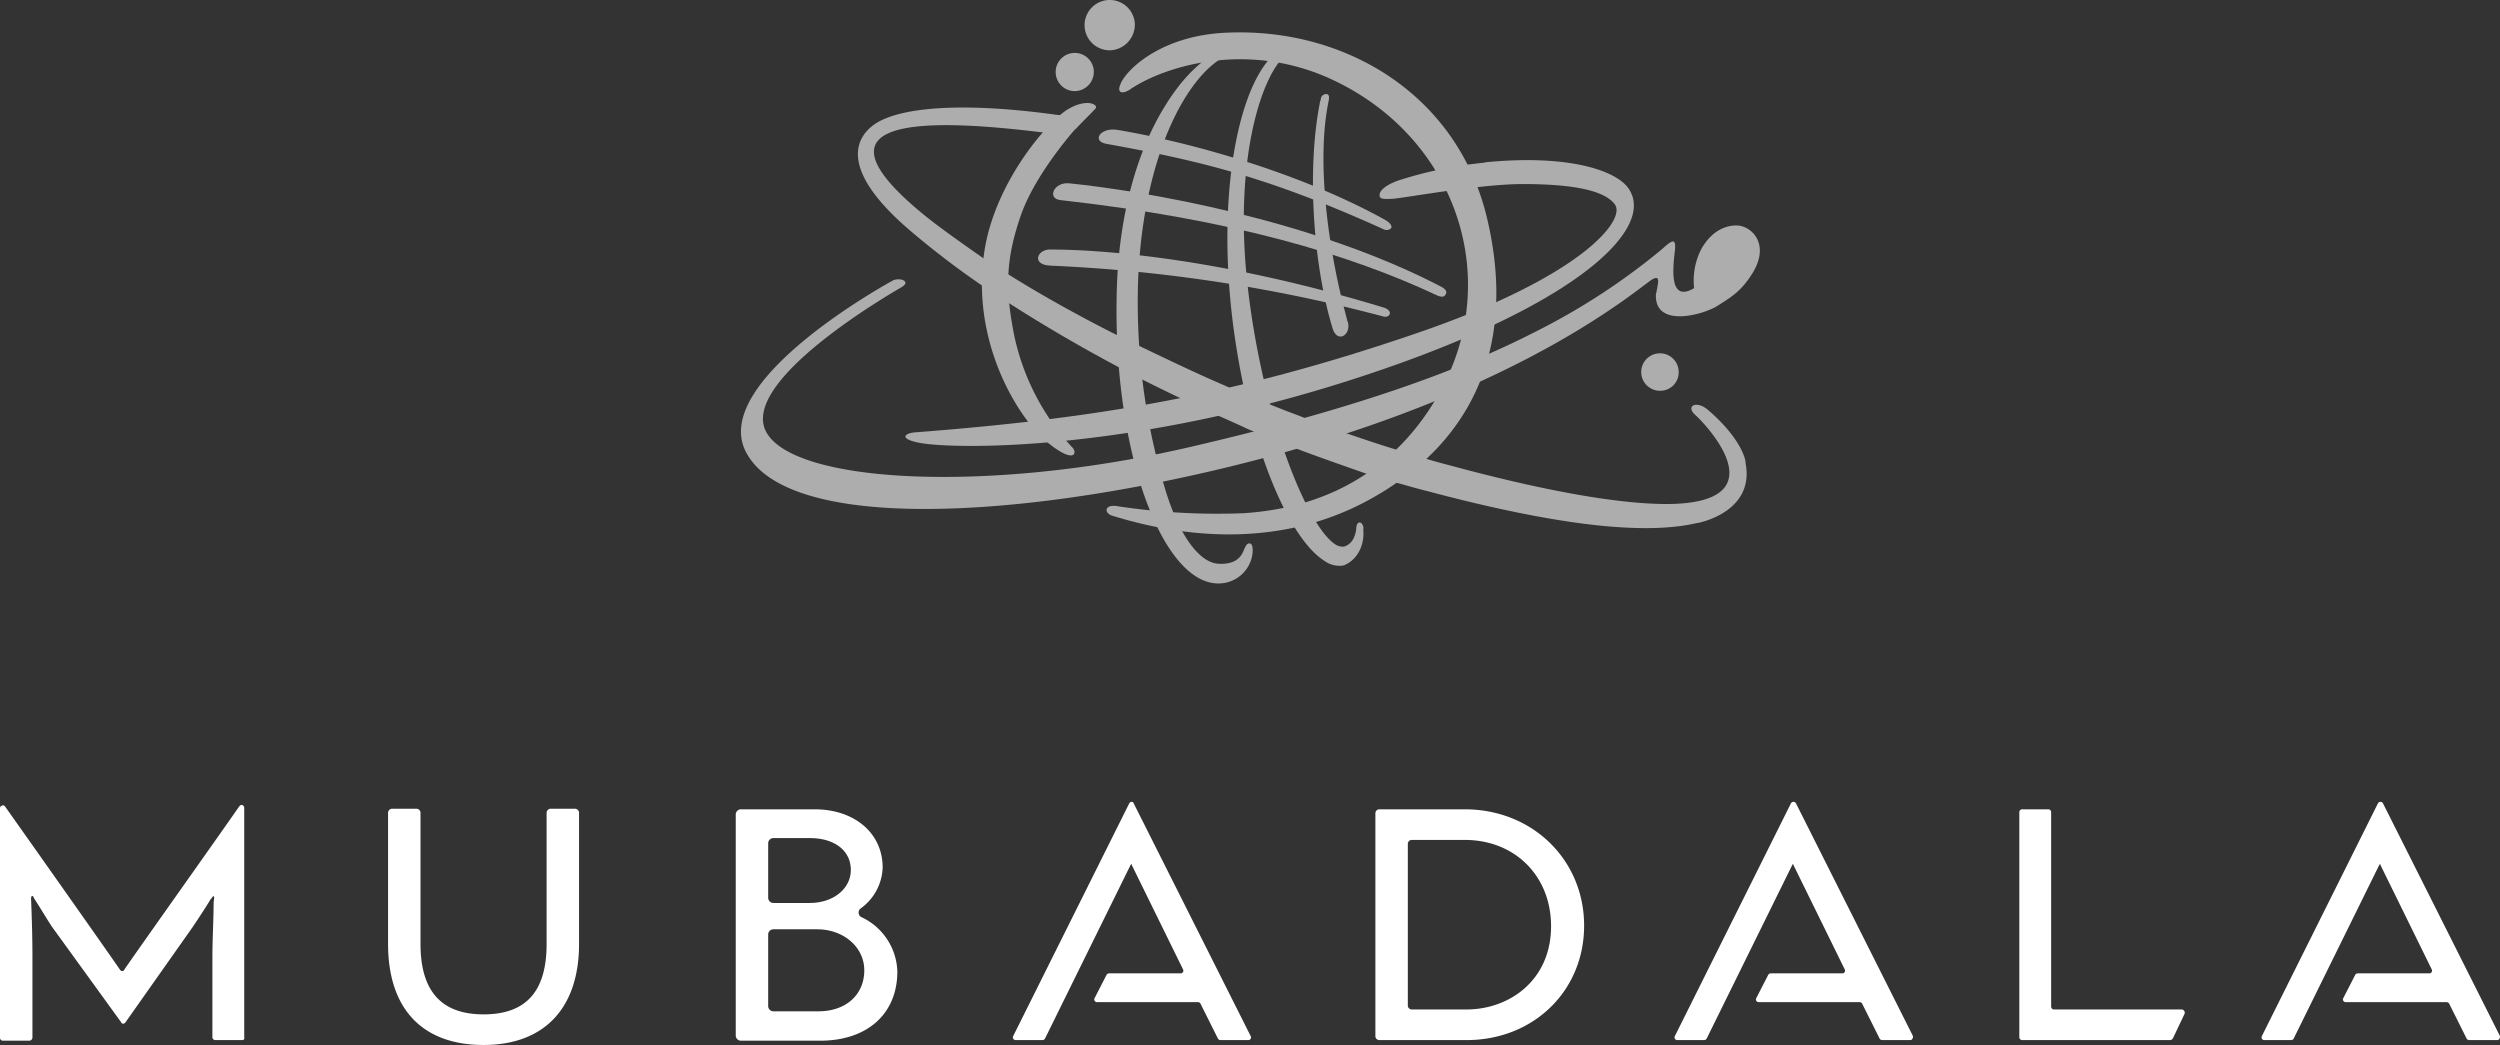 <svg id="layer" xmlns="http://www.w3.org/2000/svg" viewBox="0 0 408.43 170.72"><rect x="0" y="0" width="408.43" height="170.72" fill="#333333" stroke="none"/><defs><style>.cls-1{fill:#adadad;}.cls-2{fill:#fff;}</style></defs><path class="cls-1" d="M441.84,218.17c-.44,5.9,7.87,3.49,10.05,2.07,2.63-1.64,4.05-2.62,5.8-5.46,2.73-4.59-.11-7.43-2.41-7.65-1.31-.11-4.15.32-6.12,4a11.33,11.33,0,0,0-1.09,6.23c-3.39,2-3.39-1.64-3.39-3a26.53,26.53,0,0,1,.22-2.84c.33-2.63-.44-2-2.19-.44a108.18,108.18,0,0,1-20.65,13.44c-12.14,6.23-29.41,12.57-56.4,18.8-32.46,7.54-64.16,6-69.08-2.29s20.33-22.85,22-23.83-.33-1.64-1.42-1.09c0,0-30.05,16.28-24,28s36.83,11.36,69.4,4.59c54-11.26,76.18-31.26,78.69-32.79,1.42-.77.88.66.66,2.19" transform="translate(-171.3 -170.28)"/><path class="cls-1" d="M413.86,196.85a67.23,67.23,0,0,0-13.55,2.74c-2.19.65-3.5,1.63-3.61,2.4s.33.87,2.18.76c2.41-.21,14.21-2.4,21.21-2.4,8.41,0,13.33,1.09,15,3.28,2,2.51-5.35,11.91-32.68,21.2C373.31,234.78,350.9,238.6,321,240.9c-2,.11-2.95,1.09.65,1.75,5.47,1,33,1.53,69.41-10s50.38-24.37,46.56-31.15c-1.53-3.06-9.29-6.12-23.72-4.7" transform="translate(-171.3 -170.28)"/><path class="cls-1" d="M356,184.83c6-4,19.89-8,33.66-1.2,19.9,9.73,27.22,32.68,16.62,51.15-9.84,17.27-26,18.91-31.7,19.34A108.83,108.83,0,0,1,354,253c-2.29-.44-2.4,1.09-1,1.53,6.56,2,24.92,7,42.41-2.84,19.12-10.71,23.17-28.31,18.69-46.34-5-19.78-23.17-30.6-42.41-29.73-10.82.44-16.61,6.23-17.38,8.52-.54,1.32.33,1.64,1.75.66" transform="translate(-171.3 -170.28)"/><path class="cls-1" d="M347,191.39c1.75-1.86,2.51-2.52,3.28-3.39.54-.55-1.31-1.75-4.48.11s-11.59,11.48-13.56,22.51c-2.62,14.87,5.14,27.77,10.17,31.92,4.7,3.82,4.92,1.53,4,.76a38.7,38.7,0,0,1-9.4-18.14c-1.53-7.65-1.42-12.57,1.1-19.78,2.18-6.23,7.87-12.9,8.85-14" transform="translate(-171.3 -170.28)"/><path class="cls-1" d="M397.68,206.25c-14.75-8.19-33.33-13-43.83-14.75-2.84-.44-4.26,1.86-1.74,2.29,15.73,2.84,26.77,5.58,45.35,14a1.05,1.05,0,0,0,1.1-.22c.22-.32-.11-.87-.88-1.31" transform="translate(-171.3 -170.28)"/><path class="cls-1" d="M406.86,217.18c-21.31-11.15-49.07-15.74-60.77-16.94-2.62-.33-3.82,2.51-1.53,2.73,28.2,3.17,47.22,8.86,61.65,15.63.33.11.87.33,1.2-.11s.22-.87-.55-1.31" transform="translate(-171.3 -170.28)"/><path class="cls-1" d="M342.93,213.68A254.15,254.15,0,0,1,397.35,222c.55.11.88-.11,1-.44s-.22-.76-.88-1c-29.83-9.07-49.94-9.51-54.32-9.51-2.4-.22-3.49,2.52-.21,2.62" transform="translate(-171.3 -170.28)"/><path class="cls-1" d="M374.51,178.71l1-.44h0v-.87h-.22c-4.81,0-9.73,3.71-13.77,10.38-4.7,7.65-7.44,18.25-7.76,29.73-.77,25.68,7.1,47.76,16.39,48.09h.11a5.58,5.58,0,0,0,5.68-5c0-.33.11-1.42-.43-1.53s-.77.55-1.1,1.31c-.76,1.75-2.4,2.08-4,2-3.06-.11-6.67-4.48-9.18-13.66A105.88,105.88,0,0,1,357.24,216c1-24.26,10.82-37.6,17.27-37.27" transform="translate(-171.3 -170.28)"/><path class="cls-1" d="M394.08,256.64s-.11-1-.66-1h0c-.44,0-.55.66-.55,1.1-.22,1.53-.87,2.51-2,2.84a2.19,2.19,0,0,1-1.53-.44c-4.49-3.06-11.59-20.33-14.1-41.2-2.84-23.28,3.17-38.15,7.21-39.24l.66-.55h0l-.11-.32a7,7,0,0,1-.77.32h-.44l-.1-.32c-6.78,2.07-12,20.65-9,45,2.63,20.76,9.29,35.41,14.87,39a4.17,4.17,0,0,0,2.62.88,1.87,1.87,0,0,0,.77-.11c1.85-.77,3.38-2.95,3.06-6" transform="translate(-171.3 -170.28)"/><path class="cls-1" d="M391.45,222.87c-.11-.55-.22-.88-.76-3-2.19-8.74-4.37-22.62-2.41-32.68a5,5,0,0,1,.11-.54c.11-.66,0-1-.43-1s-.88.33-.88.88c0,.11-.11.22-.11.33-2.18,10.82-1.2,26.34,2,36.94.76,2.73,3.17,1.2,2.51-1" transform="translate(-171.3 -170.28)"/><path class="cls-1" d="M350,181.88a3.12,3.12,0,1,0-2.95,3.28,3.15,3.15,0,0,0,2.95-3.28" transform="translate(-171.3 -170.28)"/><path class="cls-1" d="M445.55,231.06a3.06,3.06,0,1,0-3.06,3.06,3,3,0,0,0,3.06-3.06" transform="translate(-171.3 -170.28)"/><path class="cls-1" d="M356.7,174.12a4.11,4.11,0,1,0-3.83,4.37,4.22,4.22,0,0,0,3.83-4.37" transform="translate(-171.3 -170.28)"/><path class="cls-1" d="M456.48,245.71c-.43-2.3-2.73-5.58-6.23-8.53-1.85-1.53-3.6-.54-2,.88s13.44,13.77-3.17,14.53c-5.36.22-16.07-.65-36.73-6.23-1.2-.32-2.51-.65-3.93-1.09-1.64-.44-3.28-1-5-1.53-2.51-.76-5.14-1.64-8-2.62-2.62-.88-5.24-1.86-8.09-3-1.53-.55-3.16-1.21-4.8-1.86a5.36,5.36,0,0,0-.77-.33c-1.42-.55-2.84-1.09-4.26-1.75a13.24,13.24,0,0,1-1.75-.76c-4.7-2-9.62-4.37-14.43-6.67-1.42-.66-2.84-1.42-4.26-2.08-6-3.06-11.91-6.34-17.27-9.72-1.53-1-2.95-1.86-4.37-2.85-2.84-2-7-4.91-9.51-7-18.8-15.52-.33-15.63,19.35-13.23,1.31.11,2.62.33,3.93.55l1.75-2.95c-1-.11-2.08-.33-3.06-.44-15-2.07-25.25-1.31-29.51,1.42-2.84,1.86-6.67,6.89,5.35,17.27A137,137,0,0,0,331,216.42c1.53,1.09,3.17,2.07,4.81,3.17,5.25,3.38,11.15,6.88,17.49,10.27,1.42.77,2.84,1.53,4.37,2.3,2,1,4,2,6.12,3s4.26,2,6.34,2.95c1.53.65,2.95,1.31,4.48,2,.11.11.33.11.44.22l3.93,1.64c1.31.55,2.63,1.1,3.94,1.53h0c3.71,1.42,7.54,2.74,11.26,4.05,1.63.54,3.27,1.09,5,1.53s3.5,1,5.25,1.42c23.39,6.23,36.5,7,44.05,5.24h.1c.66-.11,9.51-2,7.87-9.94" transform="translate(-171.3 -170.28)"/><path class="cls-2" d="M210.9,340.2h-4.4a.47.47,0,0,1-.5-.5V327c0-3.5.2-6.5.2-9.2,0-.3.2-1.1,0-1.1s-.4.5-.5.5c-.7,1.2-2.1,3.3-2.9,4.5l-11,15.6c-.2.3-.6.3-.7,0l-11.3-15.6c-.8-1.2-2.1-3.4-2.9-4.6-.2-.4-.2-.5-.4-.4s-.1.7-.1,1c.1,2.7.2,5.5.2,9.1v13a.54.54,0,0,1-.5.5h-4.3a.47.47,0,0,1-.5-.5V302.3c0-.4.6-.6.8-.3,3.4,4.8,16.4,23.2,18.8,26.7.2.3.6.3.7,0,2.4-3.5,15.4-21.8,18.8-26.7.3-.4.8-.2.8.3v37.5c.1.2-.1.4-.3.4" transform="translate(-171.3 -170.28)"/><path class="cls-2" d="M250.3,341c-10,0-15.6-5.9-15.6-16.5V303.1a.68.68,0,0,1,.7-.7h3.9a.68.68,0,0,1,.7.7v21.4c0,7.7,3.4,11.5,10.3,11.5s10.3-3.7,10.3-11.5V303.1a.68.68,0,0,1,.7-.7h3.9a.68.68,0,0,1,.7.7v21.4c0,10.5-5.7,16.5-15.6,16.5" transform="translate(-171.3 -170.28)"/><path class="cls-2" d="M312,320.1a.84.84,0,0,1-.1-1.4,8.56,8.56,0,0,0,3.6-6.7c0-5.6-4.6-9.5-11.1-9.5H292.3a.86.86,0,0,0-.8.8v36.2a.86.86,0,0,0,.8.8h13c7.7,0,12.6-4.4,12.6-11.3a10.13,10.13,0,0,0-5.9-8.9M296.8,308a.86.86,0,0,1,.8-.8h6c4.1,0,6.7,2.1,6.7,5.2s-2.9,5.4-6.7,5.4h-6a.86.86,0,0,1-.8-.8Zm8.2,27.5h-7.4a.86.86,0,0,1-.8-.8V322.9a.86.86,0,0,1,.8-.8h7.2c4.3,0,7.7,2.9,7.7,6.7,0,4-3,6.7-7.5,6.7" transform="translate(-171.3 -170.28)"/><path class="cls-2" d="M410.6,302.5h-14a.65.65,0,0,0-.6.6v36.5a.65.65,0,0,0,.6.6h14.3c10.9,0,19.2-8,19.2-18.7s-8.4-19-19.5-19m.3,32.7h-9a.65.65,0,0,1-.6-.6V308.1a.65.65,0,0,1,.6-.6h8.7c8.2,0,14.1,5.9,14.1,14.1,0,8.9-6.9,13.6-13.8,13.6" transform="translate(-171.3 -170.28)"/><path class="cls-2" d="M525.8,340.2H501.7a.47.47,0,0,1-.5-.5V303a.47.47,0,0,1,.5-.5h4.2a.47.47,0,0,1,.5.5v31.7a.47.47,0,0,0,.5.5h20.8a.53.53,0,0,1,.5.7l-1.9,4a.55.55,0,0,1-.5.3" transform="translate(-171.3 -170.28)"/><path class="cls-2" d="M375.3,340.2h-4.6a.52.52,0,0,1-.4-.2l-2.9-5.8a.52.52,0,0,0-.4-.2H350.5a.44.44,0,0,1-.4-.6l2-3.9a.52.52,0,0,1,.4-.2h11.7a.44.44,0,0,0,.4-.6l-8.4-17.1a.31.31,0,0,0-.1-.2.35.35,0,0,1-.1.2L342,340a.52.52,0,0,1-.4.2h-4.4a.44.44,0,0,1-.4-.6l19-38.1c.2-.3.6-.3.7,0l19.1,38a.44.44,0,0,1-.3.7" transform="translate(-171.3 -170.28)"/><path class="cls-2" d="M483.4,340.2h-4.6a.52.52,0,0,1-.4-.2l-2.9-5.8a.52.52,0,0,0-.4-.2H458.6a.44.44,0,0,1-.4-.6l2-3.9a.52.52,0,0,1,.4-.2h11.7a.44.44,0,0,0,.4-.6l-8.4-17.1a.31.31,0,0,0-.1-.2.35.35,0,0,1-.1.2l-14,28.4a.52.52,0,0,1-.4.2h-4.4a.44.44,0,0,1-.4-.6l19-38.1a.47.47,0,0,1,.8,0l19.1,38c.1.3-.1.7-.4.7" transform="translate(-171.3 -170.28)"/><path class="cls-2" d="M579.3,340.2h-4.6a.52.52,0,0,1-.4-.2l-2.9-5.8a.52.52,0,0,0-.4-.2H554.5a.44.44,0,0,1-.4-.6l2-3.9a.52.52,0,0,1,.4-.2h11.7a.44.44,0,0,0,.4-.6l-8.4-17.1a.31.31,0,0,0-.1-.2.35.35,0,0,1-.1.2L546,340a.52.52,0,0,1-.4.2h-4.4a.44.44,0,0,1-.4-.6l19-38.1a.47.47,0,0,1,.8,0l19.1,38c.1.3-.1.7-.4.7" transform="translate(-171.3 -170.28)"/></svg>